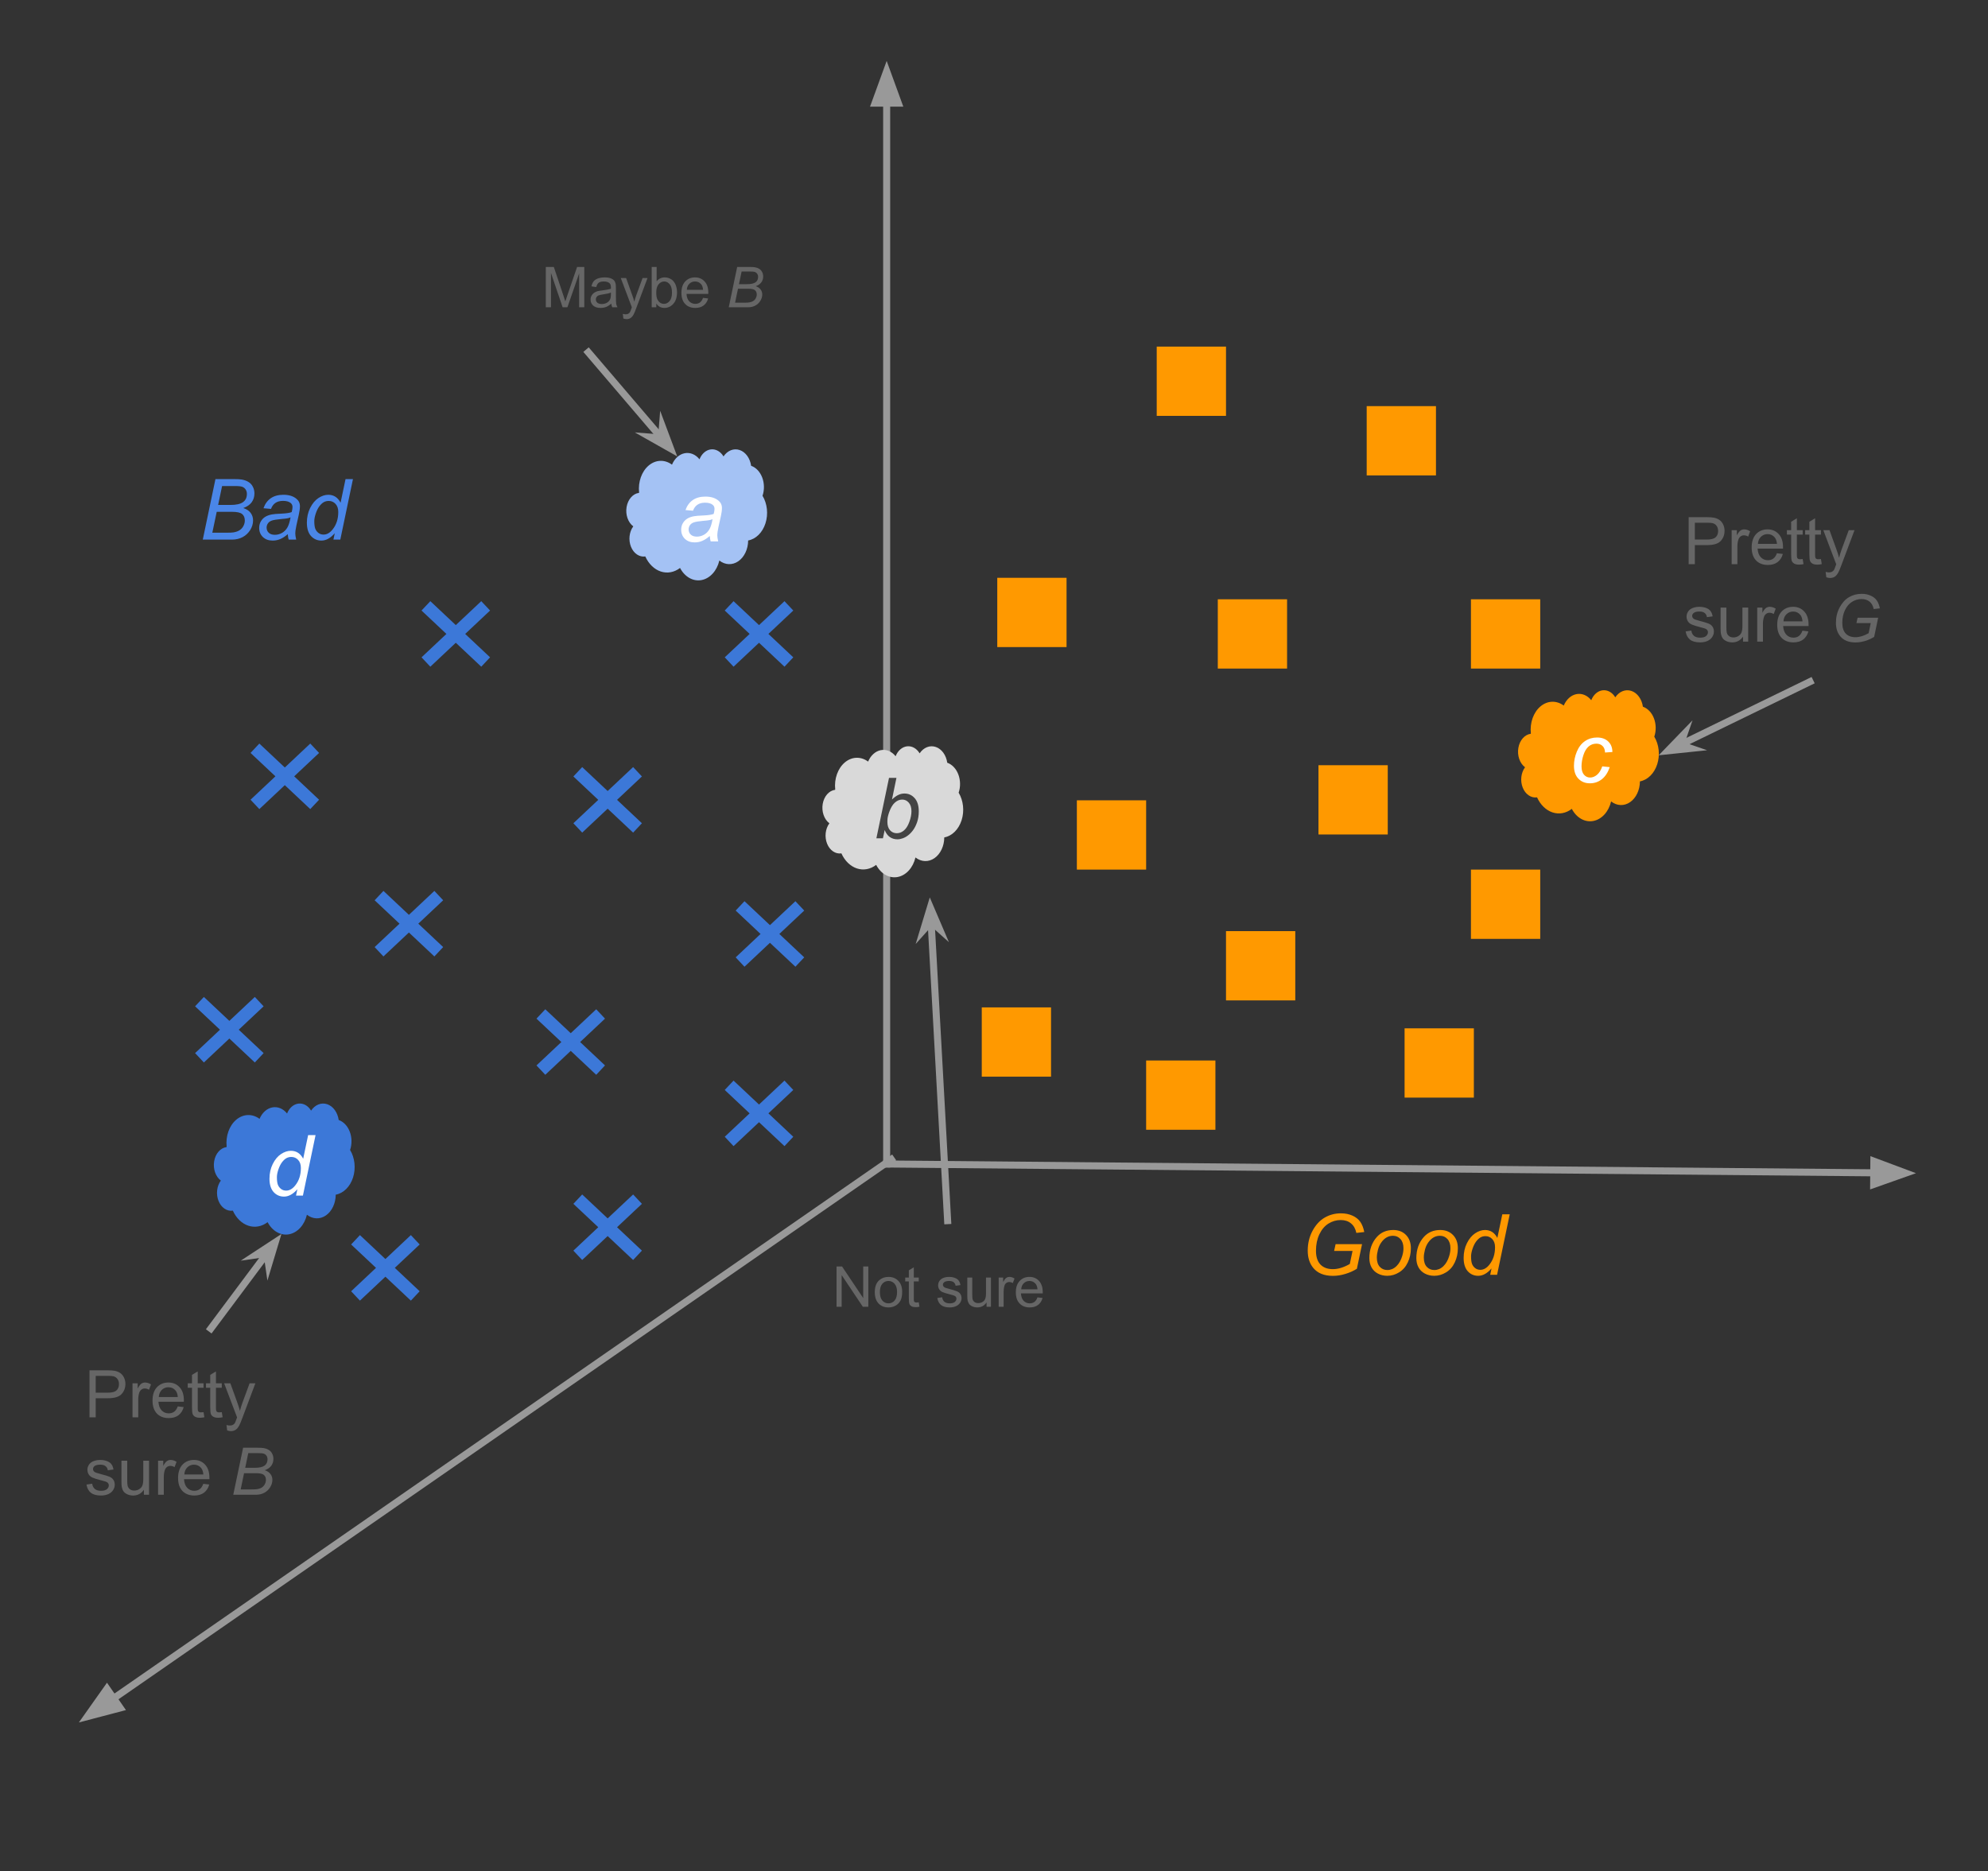 <svg version="1.1" viewBox="0.0 0.0 564.866 531.756" fill="none" stroke="none" stroke-linecap="square" stroke-miterlimit="10" xmlns:xlink="http://www.w3.org/1999/xlink" xmlns="http://www.w3.org/2000/svg"><rect x="0.0" y="0.0" width="564.866" height="531.756" fill="#333333" stroke="none"/><clipPath id="p.0"><path d="m0 0l564.866 0l0 531.756l-564.866 0l0 -531.756z" clip-rule="nonzero"/></clipPath><g clip-path="url(#p.0)"><path fill="#000000" fill-opacity="0.0" d="m0 0l564.866 0l0 531.756l-564.866 0z" fill-rule="evenodd"/><path fill="#000000" fill-opacity="0.0" d="m251.935 330.754l0 -313.449" fill-rule="evenodd"/><path stroke="#999999" stroke-width="2.0" stroke-linejoin="round" stroke-linecap="butt" d="m251.935 330.754l0 -301.449" fill-rule="evenodd"/><path fill="#999999" stroke="#999999" stroke-width="2.0" stroke-linecap="butt" d="m255.239 29.305l-3.303 -9.076l-3.303 9.076z" fill-rule="evenodd"/><path fill="#000000" fill-opacity="0.0" d="m253.245 329.442l-230.835 160.0" fill-rule="evenodd"/><path stroke="#999999" stroke-width="2.0" stroke-linejoin="round" stroke-linecap="butt" d="m253.245 329.442l-220.972 153.164" fill-rule="evenodd"/><path fill="#999999" stroke="#999999" stroke-width="2.0" stroke-linecap="butt" d="m30.391 479.891l-5.578 7.885l9.341 -2.455z" fill-rule="evenodd"/><path fill="#000000" fill-opacity="0.0" d="m251.934 330.754l292.472 2.614" fill-rule="evenodd"/><path stroke="#999999" stroke-width="2.0" stroke-linejoin="round" stroke-linecap="butt" d="m251.934 330.754l280.473 2.507" fill-rule="evenodd"/><path fill="#999999" stroke="#999999" stroke-width="2.0" stroke-linecap="butt" d="m532.378 336.564l9.105 -3.222l-9.046 -3.384z" fill-rule="evenodd"/><path fill="#3c78d8" d="m71.186 213.948l2.503 -2.663l7.235 6.802l7.235 -6.802l2.503 2.663l-7.07 6.648l7.07 6.648l-2.503 2.663l-7.235 -6.802l-7.235 6.802l-2.503 -2.663l7.07 -6.648z" fill-rule="evenodd"/><path fill="#3c78d8" d="m55.43 285.948l2.503 -2.663l7.235 6.802l7.235 -6.802l2.503 2.663l-7.07 6.648l7.07 6.648l-2.503 2.663l-7.235 -6.802l-7.235 6.802l-2.503 -2.663l7.07 -6.648z" fill-rule="evenodd"/><path fill="#3c78d8" d="m106.448 255.817l2.503 -2.663l7.235 6.802l7.235 -6.802l2.503 2.663l-7.07 6.648l7.07 6.648l-2.503 2.663l-7.235 -6.802l-7.235 6.802l-2.503 -2.663l7.07 -6.648z" fill-rule="evenodd"/><path fill="#3c78d8" d="m152.433 289.45l2.503 -2.663l7.235 6.802l7.235 -6.802l2.503 2.663l-7.07 6.648l7.07 6.648l-2.503 2.663l-7.235 -6.802l-7.235 6.802l-2.503 -2.663l7.07 -6.648z" fill-rule="evenodd"/><path fill="#3c78d8" d="m119.772 173.486l2.503 -2.663l7.235 6.802l7.235 -6.802l2.503 2.663l-7.07 6.648l7.07 6.648l-2.503 2.663l-7.235 -6.802l-7.235 6.802l-2.503 -2.663l7.07 -6.648z" fill-rule="evenodd"/><path fill="#3c78d8" d="m205.928 173.486l2.503 -2.663l7.235 6.802l7.235 -6.802l2.503 2.663l-7.07 6.648l7.07 6.648l-2.503 2.663l-7.235 -6.802l-7.235 6.802l-2.503 -2.663l7.07 -6.648z" fill-rule="evenodd"/><path fill="#3c78d8" d="m162.919 220.633l2.503 -2.663l7.235 6.802l7.235 -6.802l2.503 2.663l-7.07 6.648l7.07 6.648l-2.503 2.663l-7.235 -6.802l-7.235 6.802l-2.503 -2.663l7.07 -6.648z" fill-rule="evenodd"/><path fill="#3c78d8" d="m209.033 258.741l2.503 -2.663l7.235 6.802l7.235 -6.802l2.503 2.663l-7.07 6.648l7.07 6.648l-2.503 2.663l-7.235 -6.802l-7.235 6.802l-2.503 -2.663l7.07 -6.648z" fill-rule="evenodd"/><path fill="#3c78d8" d="m99.769 353.62l2.503 -2.663l7.235 6.802l7.235 -6.802l2.503 2.663l-7.07 6.648l7.07 6.648l-2.503 2.663l-7.235 -6.802l-7.235 6.802l-2.503 -2.663l7.07 -6.648z" fill-rule="evenodd"/><path fill="#3c78d8" d="m205.926 309.718l2.503 -2.663l7.235 6.802l7.235 -6.802l2.503 2.663l-7.07 6.648l7.07 6.648l-2.503 2.663l-7.235 -6.802l-7.235 6.802l-2.503 -2.663l7.07 -6.648z" fill-rule="evenodd"/><path fill="#3c78d8" d="m162.919 342.074l2.503 -2.663l7.235 6.802l7.235 -6.802l2.503 2.663l-7.07 6.648l7.07 6.648l-2.503 2.663l-7.235 -6.802l-7.235 6.802l-2.503 -2.663l7.07 -6.648z" fill-rule="evenodd"/><path fill="#000000" fill-opacity="0.0" d="m343.074 335.091l111.055 0l0 37.228l-111.055 0z" fill-rule="evenodd"/><path fill="#ff9900" d="m379.074 355.463l0.422 -1.938l7.516 0l-1.469 7.0q-1.406 0.891 -3.234 1.453q-1.812 0.562 -3.562 0.562q-3.75 0 -5.609 -2.266q-1.562 -1.906 -1.562 -4.906q0 -3.094 1.359 -5.625q1.375 -2.547 3.453 -3.75q2.078 -1.219 4.625 -1.219q1.828 0 3.281 0.656q1.453 0.656 2.219 1.766q0.781 1.109 1.125 2.891l-2.25 0.25q-0.359 -1.766 -1.516 -2.703q-1.141 -0.953 -2.922 -0.953q-1.875 0 -3.5 1.016q-1.609 1.016 -2.578 3.062q-0.953 2.031 -0.953 4.641q0 2.594 1.266 3.922q1.281 1.312 3.531 1.312q2.234 0 4.812 -1.469l0.781 -3.703l-5.234 0zm10.012 2.062q0 -3.656 2.141 -6.047q1.781 -1.969 4.641 -1.969q2.25 0 3.625 1.406q1.391 1.406 1.391 3.797q0 2.156 -0.875 4.0q-0.859 1.844 -2.469 2.828q-1.594 0.984 -3.359 0.984q-1.453 0 -2.656 -0.625q-1.188 -0.625 -1.812 -1.75q-0.625 -1.141 -0.625 -2.625zm2.125 -0.219q0 1.766 0.844 2.672q0.844 0.906 2.141 0.906q0.688 0 1.344 -0.266q0.672 -0.281 1.25 -0.844q0.578 -0.562 0.969 -1.281q0.406 -0.734 0.656 -1.562q0.359 -1.156 0.359 -2.219q0 -1.688 -0.844 -2.625q-0.844 -0.938 -2.141 -0.938q-1.0 0 -1.828 0.484q-0.812 0.469 -1.469 1.391q-0.656 0.906 -0.969 2.125q-0.312 1.203 -0.312 2.156zm11.223 0.219q0 -3.656 2.141 -6.047q1.781 -1.969 4.641 -1.969q2.25 0 3.625 1.406q1.391 1.406 1.391 3.797q0 2.156 -0.875 4.0q-0.859 1.844 -2.469 2.828q-1.594 0.984 -3.359 0.984q-1.453 0 -2.656 -0.625q-1.188 -0.625 -1.812 -1.75q-0.625 -1.141 -0.625 -2.625zm2.125 -0.219q0 1.766 0.844 2.672q0.844 0.906 2.141 0.906q0.688 0 1.344 -0.266q0.672 -0.281 1.25 -0.844q0.578 -0.562 0.969 -1.281q0.406 -0.734 0.656 -1.562q0.359 -1.156 0.359 -2.219q0 -1.688 -0.844 -2.625q-0.844 -0.938 -2.141 -0.938q-1.0 0 -1.828 0.484q-0.812 0.469 -1.469 1.391q-0.656 0.906 -0.969 2.125q-0.312 1.203 -0.312 2.156zm19.238 3.125q-1.812 2.094 -3.797 2.094q-1.766 0 -2.953 -1.297q-1.172 -1.312 -1.172 -3.797q0 -2.281 0.922 -4.156q0.938 -1.891 2.344 -2.828q1.406 -0.938 2.812 -0.938q2.312 0 3.5 2.25l1.406 -6.703l2.109 0l-3.594 17.188l-1.953 0l0.375 -1.812zm-5.812 -3.406q0 1.297 0.25 2.047q0.266 0.75 0.891 1.25q0.625 0.5 1.484 0.5q1.438 0 2.609 -1.5q1.578 -1.984 1.578 -4.922q0 -1.469 -0.781 -2.297q-0.766 -0.844 -1.938 -0.844q-0.766 0 -1.391 0.344q-0.625 0.344 -1.25 1.156q-0.609 0.812 -1.031 2.062q-0.422 1.25 -0.422 2.203z" fill-rule="nonzero"/><path fill="#ff9900" d="m278.956 286.255l19.685 0l0 19.685l-19.685 0z" fill-rule="evenodd"/><path fill="#ff9900" d="m374.628 217.438l19.685 0l0 19.685l-19.685 0z" fill-rule="evenodd"/><path fill="#ff9900" d="m346.023 170.291l19.685 0l0 19.685l-19.685 0z" fill-rule="evenodd"/><path fill="#ff9900" d="m417.951 247.1l19.685 0l0 19.685l-19.685 0z" fill-rule="evenodd"/><path fill="#ff9900" d="m417.951 170.291l19.685 0l0 19.685l-19.685 0z" fill-rule="evenodd"/><path fill="#ff9900" d="m388.329 115.404l19.685 0l0 19.685l-19.685 0z" fill-rule="evenodd"/><path fill="#ff9900" d="m325.662 301.344l19.685 0l0 19.685l-19.685 0z" fill-rule="evenodd"/><path fill="#ff9900" d="m399.095 292.205l19.685 0l0 19.685l-19.685 0z" fill-rule="evenodd"/><path fill="#ff9900" d="m348.353 264.584l19.685 0l0 19.685l-19.685 0z" fill-rule="evenodd"/><path fill="#ff9900" d="m305.977 227.413l19.685 0l0 19.685l-19.685 0z" fill-rule="evenodd"/><path fill="#ff9900" d="m283.362 164.185l19.685 0l0 19.685l-19.685 0z" fill-rule="evenodd"/><path fill="#ff9900" d="m328.668 98.488l19.685 0l0 19.685l-19.685 0z" fill-rule="evenodd"/><path fill="#ff9900" d="m434.974 208.39l0 0c-0.322 -3.003 0.736 -5.975 2.724 -7.656c1.989 -1.681 4.56 -1.776 6.622 -0.244l0 0c0.731 -1.746 2.068 -2.951 3.607 -3.252c1.539 -0.3 3.1 0.34 4.21 1.727l0 0c0.622 -1.583 1.844 -2.646 3.232 -2.813c1.388 -0.167 2.746 0.587 3.591 1.994l0 0c1.124 -1.678 2.913 -2.384 4.592 -1.814c1.679 0.571 2.947 2.316 3.256 4.481l0 0c1.378 0.477 2.525 1.688 3.146 3.321c0.621 1.633 0.654 3.528 0.092 5.195l0 0c1.356 2.239 1.674 5.222 0.833 7.837c-0.84 2.615 -2.712 4.467 -4.916 4.867c-0.016 2.454 -1.077 4.705 -2.774 5.887c-1.698 1.182 -3.767 1.108 -5.41 -0.191c-0.7 2.939 -2.67 5.101 -5.059 5.553c-2.389 0.452 -4.768 -0.888 -6.111 -3.441c-1.645 1.258 -3.619 1.621 -5.477 1.006c-1.858 -0.615 -3.443 -2.156 -4.397 -4.275l0 0c-1.681 0.25 -3.307 -0.855 -4.07 -2.766c-0.763 -1.911 -0.501 -4.221 0.656 -5.783l0 0c-1.5 -1.119 -2.265 -3.341 -1.897 -5.506c0.368 -2.165 1.787 -3.783 3.515 -4.01z" fill-rule="evenodd"/><path fill="#000000" fill-opacity="0.0" d="m433.322 218.022l0 0c0.708 0.528 1.525 0.768 2.343 0.687m1.071 7.863c0.352 -0.052 0.696 -0.163 1.025 -0.329m8.849 3.598c-0.247 -0.47 -0.454 -0.973 -0.618 -1.499m11.787 -0.613l0 0c0.128 -0.536 0.21 -1.087 0.247 -1.645m7.937 -4.051c0.017 -2.612 -1.153 -5.005 -3.007 -6.149m7.09 -6.555c-0.3 0.89 -0.759 1.679 -1.339 2.306m-1.898 -10.822l0 0c0.051 0.359 0.075 0.724 0.071 1.089m-7.919 -3.756l0 0c-0.28 0.419 -0.512 0.886 -0.686 1.389m-6.137 -0.569l0 0c-0.149 0.38 -0.261 0.782 -0.332 1.198m-7.484 0.328l0 0c0.436 0.324 0.84 0.714 1.202 1.162m-10.549 6.738l0 0c0.044 0.414 0.115 0.823 0.21 1.222" fill-rule="evenodd"/><path fill="#ffffff" d="m455.264 217.766l2.125 0.219q-0.797 2.328 -2.281 3.469q-1.469 1.125 -3.344 1.125q-2.016 0 -3.281 -1.312q-1.266 -1.312 -1.266 -3.672q0 -2.031 0.812 -4.0q0.812 -1.969 2.312 -3.0q1.516 -1.031 3.438 -1.031q2.016 0 3.188 1.141q1.172 1.125 1.172 2.984l-2.094 0.141q-0.016 -1.172 -0.688 -1.844q-0.672 -0.672 -1.766 -0.672q-1.281 0 -2.219 0.812q-0.938 0.812 -1.469 2.453q-0.531 1.641 -0.531 3.172q0 1.594 0.703 2.391q0.703 0.797 1.734 0.797q1.031 0 1.969 -0.781q0.938 -0.797 1.484 -2.391z" fill-rule="nonzero"/><path fill="#a4c2f4" d="m181.591 139.936l0 0c-0.322 -3.003 0.736 -5.975 2.724 -7.656c1.989 -1.681 4.56 -1.776 6.622 -0.244l0 0c0.731 -1.746 2.068 -2.951 3.607 -3.252c1.539 -0.3 3.1 0.34 4.21 1.727l0 0c0.622 -1.583 1.844 -2.646 3.232 -2.813c1.388 -0.167 2.746 0.587 3.591 1.994l0 0c1.124 -1.678 2.913 -2.384 4.592 -1.814c1.679 0.571 2.947 2.316 3.256 4.481l0 0c1.378 0.477 2.525 1.688 3.146 3.321c0.621 1.633 0.654 3.528 0.092 5.195l0 0c1.356 2.239 1.674 5.223 0.833 7.837c-0.84 2.615 -2.712 4.467 -4.916 4.867c-0.016 2.454 -1.077 4.705 -2.774 5.887c-1.698 1.182 -3.767 1.108 -5.41 -0.191c-0.7 2.939 -2.67 5.101 -5.059 5.553c-2.389 0.452 -4.768 -0.888 -6.111 -3.441c-1.645 1.258 -3.619 1.621 -5.477 1.006c-1.858 -0.615 -3.443 -2.156 -4.397 -4.275l0 0c-1.681 0.25 -3.307 -0.855 -4.07 -2.766c-0.763 -1.911 -0.501 -4.221 0.656 -5.783l0 0c-1.5 -1.12 -2.265 -3.341 -1.897 -5.506c0.368 -2.165 1.787 -3.783 3.515 -4.01z" fill-rule="evenodd"/><path fill="#000000" fill-opacity="0.0" d="m179.939 149.568l0 0c0.708 0.528 1.525 0.768 2.343 0.687m1.071 7.863c0.352 -0.052 0.696 -0.163 1.025 -0.329m8.849 3.598c-0.247 -0.47 -0.454 -0.973 -0.618 -1.499m11.787 -0.613l0 0c0.128 -0.536 0.21 -1.087 0.247 -1.645m7.937 -4.051c0.017 -2.612 -1.153 -5.005 -3.007 -6.149m7.09 -6.555c-0.3 0.89 -0.759 1.679 -1.339 2.306m-1.898 -10.822l0 0c0.051 0.359 0.075 0.724 0.071 1.089m-7.919 -3.756l0 0c-0.28 0.419 -0.512 0.886 -0.686 1.389m-6.137 -0.569l0 0c-0.149 0.38 -0.261 0.782 -0.332 1.198m-7.484 0.328l0 0c0.436 0.324 0.84 0.714 1.202 1.162m-10.549 6.738l0 0c0.044 0.414 0.115 0.823 0.21 1.222" fill-rule="evenodd"/><path fill="#ffffff" d="m201.678 152.297q-1.094 0.953 -2.125 1.391q-1.016 0.438 -2.172 0.438q-1.719 0 -2.781 -1.016q-1.047 -1.016 -1.047 -2.594q0 -1.047 0.469 -1.844q0.469 -0.812 1.25 -1.297q0.797 -0.484 1.938 -0.688q0.703 -0.141 2.703 -0.219q2.0 -0.094 2.875 -0.438q0.234 -0.859 0.234 -1.438q0 -0.734 -0.531 -1.156q-0.734 -0.594 -2.156 -0.594q-1.344 0 -2.188 0.594q-0.844 0.594 -1.234 1.688l-2.141 -0.188q0.656 -1.859 2.078 -2.844q1.422 -0.984 3.594 -0.984q2.297 0 3.656 1.109q1.031 0.812 1.031 2.125q0 1.0 -0.297 2.312l-0.688 3.094q-0.328 1.484 -0.328 2.406q0 0.578 0.25 1.688l-2.141 0q-0.172 -0.609 -0.25 -1.547zm0.781 -4.766q-0.438 0.188 -0.953 0.281q-0.5 0.094 -1.703 0.188q-1.844 0.172 -2.609 0.422q-0.766 0.25 -1.156 0.812q-0.375 0.547 -0.375 1.203q0 0.891 0.609 1.469q0.609 0.578 1.75 0.578q1.062 0 2.031 -0.547q0.969 -0.562 1.531 -1.562q0.562 -1.0 0.875 -2.844z" fill-rule="nonzero"/><path fill="#d9d9d9" d="m237.315 224.309l0 0c-0.322 -3.003 0.736 -5.975 2.724 -7.656c1.989 -1.681 4.56 -1.776 6.622 -0.244l0 0c0.731 -1.746 2.068 -2.951 3.607 -3.252c1.539 -0.3 3.1 0.34 4.21 1.727l0 0c0.622 -1.583 1.844 -2.646 3.232 -2.813c1.388 -0.167 2.746 0.587 3.591 1.994l0 0c1.124 -1.678 2.913 -2.384 4.592 -1.814c1.679 0.571 2.947 2.316 3.256 4.481l0 0c1.377 0.477 2.525 1.688 3.146 3.321c0.621 1.633 0.654 3.528 0.092 5.195l0 0c1.356 2.239 1.674 5.222 0.833 7.837c-0.84 2.615 -2.712 4.467 -4.916 4.867c-0.016 2.454 -1.077 4.705 -2.774 5.887c-1.698 1.182 -3.767 1.108 -5.41 -0.191c-0.7 2.939 -2.67 5.101 -5.059 5.553c-2.389 0.452 -4.768 -0.888 -6.111 -3.441c-1.645 1.258 -3.619 1.621 -5.477 1.006c-1.858 -0.615 -3.443 -2.156 -4.397 -4.275l0 0c-1.681 0.25 -3.307 -0.855 -4.07 -2.766c-0.763 -1.911 -0.501 -4.221 0.656 -5.783l0 0c-1.5 -1.119 -2.265 -3.341 -1.897 -5.506c0.368 -2.165 1.787 -3.783 3.515 -4.01z" fill-rule="evenodd"/><path fill="#000000" fill-opacity="0.0" d="m235.663 233.941l0 0c0.708 0.528 1.525 0.768 2.343 0.687m1.071 7.863c0.352 -0.052 0.696 -0.163 1.025 -0.329m8.849 3.598c-0.247 -0.47 -0.454 -0.973 -0.618 -1.499m11.787 -0.613l0 0c0.128 -0.536 0.21 -1.087 0.247 -1.645m7.937 -4.051c0.017 -2.612 -1.153 -5.005 -3.007 -6.149m7.09 -6.555c-0.3 0.89 -0.759 1.679 -1.339 2.306m-1.898 -10.822l0 0c0.051 0.359 0.075 0.724 0.071 1.089m-7.919 -3.756l0 0c-0.28 0.419 -0.512 0.886 -0.686 1.389m-6.137 -0.569l0 0c-0.149 0.38 -0.261 0.782 -0.332 1.198m-7.484 0.328l0 0c0.436 0.324 0.84 0.714 1.202 1.162m-10.549 6.738l0 0c0.044 0.414 0.115 0.823 0.21 1.222" fill-rule="evenodd"/><path fill="#434343" d="m249.011 238.216l3.594 -17.188l2.109 0l-1.266 6.141q1.0 -0.922 1.812 -1.297q0.828 -0.391 1.719 -0.391q1.75 0 2.906 1.312q1.172 1.297 1.172 3.781q0 1.656 -0.469 3.031q-0.469 1.359 -1.156 2.297q-0.688 0.922 -1.438 1.484q-0.734 0.562 -1.516 0.828q-0.766 0.281 -1.484 0.281q-1.219 0 -2.156 -0.641q-0.938 -0.656 -1.469 -2.0l-0.5 2.359l-1.859 0zm3.141 -5.109l-0.016 0.391q0 1.594 0.766 2.438q0.766 0.828 1.906 0.828q1.109 0 2.031 -0.781q0.938 -0.781 1.531 -2.422q0.609 -1.656 0.609 -3.062q0 -1.562 -0.766 -2.422q-0.75 -0.875 -1.859 -0.875q-1.156 0 -2.125 0.891q-0.953 0.875 -1.594 2.719q-0.484 1.375 -0.484 2.297z" fill-rule="nonzero"/><path fill="#3c78d8" d="m64.403 325.83l0 0c-0.322 -3.003 0.736 -5.975 2.724 -7.656c1.989 -1.681 4.56 -1.776 6.622 -0.244l0 0c0.731 -1.746 2.068 -2.951 3.607 -3.252c1.539 -0.3 3.1 0.34 4.21 1.727l0 0c0.622 -1.583 1.844 -2.646 3.232 -2.813c1.388 -0.167 2.746 0.587 3.591 1.994l0 0c1.124 -1.678 2.913 -2.384 4.592 -1.814c1.679 0.571 2.947 2.316 3.256 4.481l0 0c1.377 0.477 2.525 1.688 3.146 3.321c0.621 1.633 0.654 3.528 0.092 5.195l0 0c1.356 2.239 1.674 5.223 0.834 7.837c-0.84 2.615 -2.712 4.467 -4.916 4.867c-0.016 2.454 -1.077 4.705 -2.774 5.887c-1.698 1.182 -3.767 1.108 -5.41 -0.191c-0.7 2.939 -2.67 5.101 -5.059 5.553c-2.389 0.452 -4.768 -0.888 -6.111 -3.441c-1.645 1.258 -3.619 1.621 -5.477 1.006c-1.858 -0.615 -3.443 -2.156 -4.397 -4.275l0 0c-1.681 0.25 -3.307 -0.855 -4.07 -2.766c-0.763 -1.911 -0.501 -4.221 0.656 -5.783l0 0c-1.5 -1.12 -2.265 -3.341 -1.897 -5.506c0.368 -2.165 1.787 -3.783 3.515 -4.01z" fill-rule="evenodd"/><path fill="#000000" fill-opacity="0.0" d="m62.751 335.462l0 0c0.708 0.528 1.525 0.768 2.343 0.687m1.071 7.863c0.352 -0.052 0.696 -0.163 1.025 -0.329m8.849 3.598c-0.247 -0.47 -0.454 -0.973 -0.618 -1.499m11.787 -0.613l0 0c0.128 -0.536 0.21 -1.087 0.247 -1.645m7.937 -4.051c0.017 -2.612 -1.153 -5.005 -3.007 -6.149m7.09 -6.555c-0.3 0.89 -0.759 1.679 -1.339 2.306m-1.898 -10.822l0 0c0.051 0.359 0.075 0.724 0.071 1.089m-7.919 -3.756l0 0c-0.28 0.419 -0.512 0.886 -0.686 1.389m-6.137 -0.569l0 0c-0.149 0.38 -0.261 0.782 -0.332 1.198m-7.484 0.328l0 0c0.436 0.324 0.84 0.714 1.202 1.162m-10.549 6.738l0 0c0.044 0.414 0.115 0.823 0.21 1.222" fill-rule="evenodd"/><path fill="#ffffff" d="m84.49 337.925q-1.812 2.094 -3.797 2.094q-1.766 0 -2.953 -1.297q-1.172 -1.312 -1.172 -3.797q0 -2.281 0.922 -4.156q0.938 -1.891 2.344 -2.828q1.406 -0.938 2.812 -0.938q2.312 0 3.5 2.25l1.406 -6.703l2.109 0l-3.594 17.188l-1.953 0l0.375 -1.812zm-5.812 -3.406q0 1.297 0.25 2.047q0.266 0.75 0.891 1.25q0.625 0.5 1.484 0.5q1.438 0 2.609 -1.5q1.578 -1.984 1.578 -4.922q0 -1.469 -0.781 -2.297q-0.766 -0.844 -1.938 -0.844q-0.766 0 -1.391 0.344q-0.625 0.344 -1.25 1.156q-0.609 0.812 -1.031 2.062q-0.422 1.25 -0.422 2.203z" fill-rule="nonzero"/><path fill="#000000" fill-opacity="0.0" d="m10.074 126.173l98.205 0l0 37.228l-98.205 0z" fill-rule="evenodd"/><path fill="#4a86e8" d="m57.622 153.327l3.594 -17.188l5.328 0q1.453 0 2.156 0.125q1.141 0.203 1.922 0.703q0.797 0.484 1.234 1.359q0.438 0.859 0.438 1.891q0 1.422 -0.781 2.5q-0.781 1.078 -2.391 1.641q1.406 0.453 2.094 1.375q0.688 0.922 0.688 2.156q0 1.422 -0.812 2.719q-0.812 1.297 -2.156 2.016q-1.344 0.703 -3.0 0.703l-8.312 0zm4.359 -9.844l3.484 0q2.484 0 3.578 -0.797q1.109 -0.797 1.109 -2.328q0 -0.719 -0.344 -1.25q-0.344 -0.531 -0.922 -0.766q-0.562 -0.234 -2.125 -0.234l-3.656 0l-1.125 5.375zm-1.656 7.891l3.922 0q1.547 0 2.094 -0.094q1.094 -0.188 1.766 -0.641q0.688 -0.453 1.062 -1.188q0.391 -0.75 0.391 -1.547q0 -1.219 -0.766 -1.844q-0.75 -0.625 -2.859 -0.625l-4.359 0l-1.25 5.938zm21.445 0.406q-1.094 0.953 -2.125 1.391q-1.016 0.438 -2.172 0.438q-1.719 0 -2.781 -1.016q-1.047 -1.016 -1.047 -2.594q0 -1.047 0.469 -1.844q0.469 -0.812 1.25 -1.297q0.797 -0.484 1.938 -0.688q0.703 -0.141 2.703 -0.219q2.0 -0.094 2.875 -0.438q0.234 -0.859 0.234 -1.438q0 -0.734 -0.531 -1.156q-0.734 -0.594 -2.156 -0.594q-1.344 0 -2.188 0.594q-0.844 0.594 -1.234 1.688l-2.141 -0.188q0.656 -1.859 2.078 -2.844q1.422 -0.984 3.594 -0.984q2.297 0 3.656 1.109q1.031 0.812 1.031 2.125q0 1.0 -0.297 2.312l-0.688 3.094q-0.328 1.484 -0.328 2.406q0 0.578 0.25 1.688l-2.141 0q-0.172 -0.609 -0.25 -1.547zm0.781 -4.766q-0.438 0.188 -0.953 0.281q-0.5 0.094 -1.703 0.188q-1.844 0.172 -2.609 0.422q-0.766 0.25 -1.156 0.812q-0.375 0.547 -0.375 1.203q0 0.891 0.609 1.469q0.609 0.578 1.75 0.578q1.062 0 2.031 -0.547q0.969 -0.562 1.531 -1.562q0.562 -1.0 0.875 -2.844zm12.566 4.5q-1.812 2.094 -3.797 2.094q-1.766 0 -2.953 -1.297q-1.172 -1.312 -1.172 -3.797q0 -2.281 0.922 -4.156q0.938 -1.891 2.344 -2.828q1.406 -0.938 2.812 -0.938q2.312 0 3.5 2.25l1.406 -6.703l2.109 0l-3.594 17.188l-1.953 0l0.375 -1.812zm-5.812 -3.406q0 1.297 0.25 2.047q0.266 0.75 0.891 1.25q0.625 0.5 1.484 0.5q1.438 0 2.609 -1.5q1.578 -1.984 1.578 -4.922q0 -1.469 -0.781 -2.297q-0.766 -0.844 -1.938 -0.844q-0.766 0 -1.391 0.344q-0.625 0.344 -1.25 1.156q-0.609 0.812 -1.031 2.062q-0.422 1.25 -0.422 2.203z" fill-rule="nonzero"/><path fill="#000000" fill-opacity="0.0" d="m144.895 62.835l98.205 0l0 37.228l-98.205 0z" fill-rule="evenodd"/><path fill="#666666" d="m155.083 87.309l0 -11.453l2.281 0l2.719 8.109q0.375 1.125 0.547 1.688q0.188 -0.625 0.609 -1.828l2.734 -7.969l2.047 0l0 11.453l-1.469 0l0 -9.594l-3.328 9.594l-1.359 0l-3.312 -9.75l0 9.75l-1.469 0zm18.609 -1.031q-0.781 0.672 -1.5 0.953q-0.719 0.266 -1.547 0.266q-1.375 0 -2.109 -0.672q-0.734 -0.672 -0.734 -1.703q0 -0.609 0.281 -1.109q0.281 -0.516 0.719 -0.812q0.453 -0.312 1.016 -0.469q0.422 -0.109 1.25 -0.203q1.703 -0.203 2.516 -0.484q0 -0.297 0 -0.375q0 -0.859 -0.391 -1.203q-0.547 -0.484 -1.609 -0.484q-0.984 0 -1.469 0.359q-0.469 0.344 -0.688 1.219l-1.375 -0.188q0.188 -0.875 0.609 -1.422q0.438 -0.547 1.25 -0.828q0.812 -0.297 1.875 -0.297q1.062 0 1.719 0.25q0.672 0.25 0.984 0.625q0.312 0.375 0.438 0.953q0.078 0.359 0.078 1.297l0 1.875q0 1.969 0.078 2.484q0.094 0.516 0.359 1.0l-1.469 0q-0.219 -0.438 -0.281 -1.031zm-0.109 -3.141q-0.766 0.312 -2.297 0.531q-0.875 0.125 -1.234 0.281q-0.359 0.156 -0.562 0.469q-0.188 0.297 -0.188 0.656q0 0.562 0.422 0.938q0.438 0.375 1.25 0.375q0.812 0 1.438 -0.344q0.641 -0.359 0.938 -0.984q0.234 -0.469 0.234 -1.406l0 -0.516zm3.539 7.375l-0.156 -1.328q0.453 0.125 0.797 0.125q0.469 0 0.75 -0.156q0.281 -0.156 0.469 -0.438q0.125 -0.203 0.422 -1.047q0.047 -0.109 0.125 -0.344l-3.141 -8.312l1.516 0l1.719 4.797q0.344 0.922 0.609 1.922q0.234 -0.969 0.578 -1.891l1.766 -4.828l1.406 0l-3.156 8.438q-0.5 1.375 -0.781 1.891q-0.375 0.688 -0.859 1.016q-0.484 0.328 -1.156 0.328q-0.406 0 -0.906 -0.172zm9.359 -3.203l-1.312 0l0 -11.453l1.406 0l0 4.078q0.891 -1.109 2.281 -1.109q0.766 0 1.438 0.312q0.688 0.297 1.125 0.859q0.453 0.562 0.703 1.359q0.25 0.781 0.25 1.672q0 2.141 -1.062 3.312q-1.047 1.156 -2.531 1.156q-1.469 0 -2.297 -1.234l0 1.047zm-0.016 -4.219q0 1.5 0.406 2.156q0.656 1.094 1.797 1.094q0.922 0 1.594 -0.797q0.672 -0.812 0.672 -2.391q0 -1.625 -0.656 -2.391q-0.641 -0.781 -1.547 -0.781q-0.922 0 -1.594 0.797q-0.672 0.797 -0.672 2.312zm13.289 1.547l1.453 0.172q-0.344 1.281 -1.281 1.984q-0.922 0.703 -2.359 0.703q-1.828 0 -2.891 -1.125q-1.062 -1.125 -1.062 -3.141q0 -2.094 1.078 -3.25q1.078 -1.156 2.797 -1.156q1.656 0 2.703 1.141q1.062 1.125 1.062 3.172q0 0.125 0 0.375l-6.188 0q0.078 1.375 0.766 2.109q0.703 0.719 1.734 0.719q0.781 0 1.328 -0.406q0.547 -0.406 0.859 -1.297zm-4.609 -2.281l4.625 0q-0.094 -1.047 -0.531 -1.562q-0.672 -0.812 -1.734 -0.812q-0.969 0 -1.641 0.656q-0.656 0.641 -0.719 1.719z" fill-rule="nonzero"/><path fill="#666666" d="m207.067 87.309l2.391 -11.453l3.547 0q0.969 0 1.438 0.078q0.766 0.125 1.297 0.469q0.531 0.328 0.812 0.906q0.297 0.562 0.297 1.266q0 0.938 -0.531 1.656q-0.516 0.719 -1.578 1.094q0.922 0.312 1.375 0.922q0.469 0.609 0.469 1.438q0 0.938 -0.547 1.812q-0.531 0.859 -1.438 1.344q-0.891 0.469 -1.984 0.469l-5.547 0zm2.906 -6.562l2.312 0q1.672 0 2.391 -0.531q0.734 -0.531 0.734 -1.547q0 -0.484 -0.234 -0.828q-0.219 -0.359 -0.594 -0.516q-0.375 -0.172 -1.422 -0.172l-2.438 0l-0.75 3.594zm-1.109 5.266l2.609 0q1.047 0 1.406 -0.078q0.719 -0.125 1.172 -0.422q0.453 -0.297 0.703 -0.781q0.266 -0.5 0.266 -1.047q0 -0.797 -0.5 -1.219q-0.5 -0.422 -1.922 -0.422l-2.906 0l-0.828 3.969z" fill-rule="nonzero"/><path fill="#000000" fill-opacity="0.0" d="m469.37 135.089l89.827 0l0 58.614l-89.827 0z" fill-rule="evenodd"/><path fill="#666666" d="m479.808 160.316l0 -13.359l5.047 0q1.328 0 2.031 0.125q0.969 0.172 1.641 0.641q0.672 0.453 1.078 1.281q0.406 0.828 0.406 1.828q0 1.703 -1.094 2.891q-1.078 1.172 -3.922 1.172l-3.422 0l0 5.422l-1.766 0zm1.766 -7.0l3.453 0q1.719 0 2.438 -0.641q0.719 -0.641 0.719 -1.797q0 -0.844 -0.422 -1.438q-0.422 -0.594 -1.125 -0.781q-0.438 -0.125 -1.641 -0.125l-3.422 0l0 4.781zm10.459 7.0l0 -9.672l1.469 0l0 1.469q0.562 -1.031 1.031 -1.359q0.484 -0.328 1.062 -0.328q0.828 0 1.688 0.531l-0.562 1.516q-0.609 -0.359 -1.203 -0.359q-0.547 0 -0.969 0.328q-0.422 0.328 -0.609 0.891q-0.281 0.875 -0.281 1.922l0 5.062l-1.625 0zm12.853 -3.109l1.688 0.203q-0.406 1.484 -1.484 2.312q-1.078 0.812 -2.766 0.812q-2.125 0 -3.375 -1.297q-1.234 -1.312 -1.234 -3.672q0 -2.453 1.25 -3.797q1.266 -1.344 3.266 -1.344q1.938 0 3.156 1.328q1.234 1.312 1.234 3.703q0 0.156 0 0.438l-7.219 0q0.094 1.594 0.906 2.453q0.812 0.844 2.016 0.844q0.906 0 1.547 -0.469q0.641 -0.484 1.016 -1.516zm-5.391 -2.656l5.406 0q-0.109 -1.219 -0.625 -1.828q-0.781 -0.953 -2.031 -0.953q-1.125 0 -1.906 0.766q-0.766 0.75 -0.844 2.016zm12.719 4.297l0.234 1.453q-0.688 0.141 -1.234 0.141q-0.891 0 -1.391 -0.281q-0.484 -0.281 -0.688 -0.734q-0.203 -0.469 -0.203 -1.938l0 -5.578l-1.203 0l0 -1.266l1.203 0l0 -2.391l1.625 -0.984l0 3.375l1.656 0l0 1.266l-1.656 0l0 5.672q0 0.688 0.078 0.891q0.094 0.203 0.281 0.328q0.203 0.109 0.578 0.109q0.266 0 0.719 -0.062zm5.183 0l0.234 1.453q-0.688 0.141 -1.234 0.141q-0.891 0 -1.391 -0.281q-0.484 -0.281 -0.688 -0.734q-0.203 -0.469 -0.203 -1.938l0 -5.578l-1.203 0l0 -1.266l1.203 0l0 -2.391l1.625 -0.984l0 3.375l1.656 0l0 1.266l-1.656 0l0 5.672q0 0.688 0.078 0.891q0.094 0.203 0.281 0.328q0.203 0.109 0.578 0.109q0.266 0 0.719 -0.062zm1.527 5.188l-0.188 -1.531q0.547 0.141 0.938 0.141q0.547 0 0.875 -0.188q0.328 -0.172 0.547 -0.5q0.156 -0.25 0.5 -1.219q0.047 -0.141 0.141 -0.406l-3.672 -9.688l1.766 0l2.016 5.594q0.391 1.078 0.703 2.25q0.281 -1.125 0.672 -2.203l2.078 -5.641l1.641 0l-3.688 9.828q-0.594 1.609 -0.922 2.203q-0.438 0.812 -1.0 1.188q-0.562 0.375 -1.344 0.375q-0.484 0 -1.062 -0.203z" fill-rule="nonzero"/><path fill="#666666" d="m478.948 179.426l1.625 -0.25q0.125 0.969 0.75 1.5q0.625 0.516 1.75 0.516q1.125 0 1.672 -0.453q0.547 -0.469 0.547 -1.094q0 -0.547 -0.484 -0.875q-0.328 -0.219 -1.672 -0.547q-1.812 -0.469 -2.516 -0.797q-0.688 -0.328 -1.047 -0.906q-0.359 -0.594 -0.359 -1.312q0 -0.641 0.297 -1.188q0.297 -0.562 0.812 -0.922q0.375 -0.281 1.031 -0.469q0.672 -0.203 1.422 -0.203q1.141 0 2.0 0.328q0.859 0.328 1.266 0.891q0.422 0.562 0.578 1.5l-1.609 0.219q-0.109 -0.75 -0.641 -1.172q-0.516 -0.422 -1.469 -0.422q-1.141 0 -1.625 0.375q-0.469 0.375 -0.469 0.875q0 0.312 0.188 0.578q0.203 0.266 0.641 0.438q0.234 0.094 1.438 0.422q1.75 0.453 2.438 0.75q0.688 0.297 1.078 0.859q0.391 0.562 0.391 1.406q0 0.828 -0.484 1.547q-0.469 0.719 -1.375 1.125q-0.906 0.391 -2.047 0.391q-1.875 0 -2.875 -0.781q-0.984 -0.781 -1.25 -2.328zm16.312 2.891l0 -1.422q-1.125 1.641 -3.062 1.641q-0.859 0 -1.609 -0.328q-0.734 -0.328 -1.094 -0.828q-0.359 -0.5 -0.5 -1.219q-0.109 -0.469 -0.109 -1.531l0 -5.984l1.641 0l0 5.359q0 1.281 0.109 1.734q0.156 0.641 0.656 1.016q0.5 0.375 1.234 0.375q0.734 0 1.375 -0.375q0.656 -0.391 0.922 -1.031q0.266 -0.656 0.266 -1.891l0 -5.188l1.641 0l0 9.672l-1.469 0zm4.032 0l0 -9.672l1.469 0l0 1.469q0.562 -1.031 1.031 -1.359q0.484 -0.328 1.062 -0.328q0.828 0 1.688 0.531l-0.562 1.516q-0.609 -0.359 -1.203 -0.359q-0.547 0 -0.969 0.328q-0.422 0.328 -0.609 0.891q-0.281 0.875 -0.281 1.922l0 5.062l-1.625 0zm12.853 -3.109l1.688 0.203q-0.406 1.484 -1.484 2.312q-1.078 0.812 -2.766 0.812q-2.125 0 -3.375 -1.297q-1.234 -1.312 -1.234 -3.672q0 -2.453 1.25 -3.797q1.266 -1.344 3.266 -1.344q1.938 0 3.156 1.328q1.234 1.312 1.234 3.703q0 0.156 0 0.438l-7.219 0q0.094 1.594 0.906 2.453q0.812 0.844 2.016 0.844q0.906 0 1.547 -0.469q0.641 -0.484 1.016 -1.516zm-5.391 -2.656l5.406 0q-0.109 -1.219 -0.625 -1.828q-0.781 -0.953 -2.031 -0.953q-1.125 0 -1.906 0.766q-0.766 0.75 -0.844 2.016z" fill-rule="nonzero"/><path fill="#666666" d="m527.486 177.051l0.328 -1.516l5.844 0l-1.141 5.438q-1.109 0.703 -2.516 1.141q-1.406 0.438 -2.781 0.438q-2.906 0 -4.344 -1.766q-1.219 -1.484 -1.219 -3.812q0 -2.406 1.062 -4.375q1.062 -1.984 2.672 -2.922q1.625 -0.938 3.594 -0.938q1.422 0 2.547 0.516q1.141 0.516 1.734 1.375q0.609 0.859 0.875 2.234l-1.75 0.203q-0.281 -1.375 -1.172 -2.109q-0.891 -0.734 -2.281 -0.734q-1.453 0 -2.719 0.797q-1.25 0.781 -2.0 2.375q-0.75 1.578 -0.75 3.609q0 2.0 0.984 3.031q1.0 1.031 2.75 1.031q1.734 0 3.75 -1.141l0.594 -2.875l-4.062 0z" fill-rule="nonzero"/><path fill="#000000" fill-opacity="0.0" d="m167.163 100.108l25.26 29.575" fill-rule="evenodd"/><path stroke="#999999" stroke-width="2.0" stroke-linejoin="round" stroke-linecap="butt" d="m167.163 100.108l20.808 24.363" fill-rule="evenodd"/><path fill="#999999" stroke="#999999" stroke-width="2.0" stroke-linecap="butt" d="m187.971 124.471l-3.171 -0.25l5.724 3.238l-2.303 -6.16z" fill-rule="evenodd"/><path fill="#000000" fill-opacity="0.0" d="m514.283 193.703l-42.992 20.913" fill-rule="evenodd"/><path stroke="#999999" stroke-width="2.0" stroke-linejoin="round" stroke-linecap="butt" d="m514.283 193.703l-36.829 17.915" fill-rule="evenodd"/><path fill="#999999" stroke="#999999" stroke-width="2.0" stroke-linecap="butt" d="m477.455 211.619l1.039 -3.006l-4.573 4.726l6.541 -0.681z" fill-rule="evenodd"/><path fill="#000000" fill-opacity="0.0" d="m14.992 377.511l89.827 0l0 58.614l-89.827 0z" fill-rule="evenodd"/><path fill="#666666" d="m25.43 402.738l0 -13.359l5.047 0q1.328 0 2.031 0.125q0.969 0.172 1.641 0.641q0.672 0.453 1.078 1.281q0.406 0.828 0.406 1.828q0 1.703 -1.094 2.891q-1.078 1.172 -3.922 1.172l-3.422 0l0 5.422l-1.766 0zm1.766 -7.0l3.453 0q1.719 0 2.438 -0.641q0.719 -0.641 0.719 -1.797q0 -0.844 -0.422 -1.438q-0.422 -0.594 -1.125 -0.781q-0.438 -0.125 -1.641 -0.125l-3.422 0l0 4.781zm10.459 7.0l0 -9.672l1.469 0l0 1.469q0.562 -1.031 1.031 -1.359q0.484 -0.328 1.062 -0.328q0.828 0 1.688 0.531l-0.562 1.516q-0.609 -0.359 -1.203 -0.359q-0.547 0 -0.969 0.328q-0.422 0.328 -0.609 0.891q-0.281 0.875 -0.281 1.922l0 5.062l-1.625 0zm12.853 -3.109l1.688 0.203q-0.406 1.484 -1.484 2.312q-1.078 0.812 -2.766 0.812q-2.125 0 -3.375 -1.297q-1.234 -1.312 -1.234 -3.672q0 -2.453 1.25 -3.797q1.266 -1.344 3.266 -1.344q1.938 0 3.156 1.328q1.234 1.312 1.234 3.703q0 0.156 0 0.438l-7.219 0q0.094 1.594 0.906 2.453q0.812 0.844 2.016 0.844q0.906 0 1.547 -0.469q0.641 -0.484 1.016 -1.516zm-5.391 -2.656l5.406 0q-0.109 -1.219 -0.625 -1.828q-0.781 -0.953 -2.031 -0.953q-1.125 0 -1.906 0.766q-0.766 0.75 -0.844 2.016zm12.719 4.297l0.234 1.453q-0.688 0.141 -1.234 0.141q-0.891 0 -1.391 -0.281q-0.484 -0.281 -0.688 -0.734q-0.203 -0.469 -0.203 -1.938l0 -5.578l-1.203 0l0 -1.266l1.203 0l0 -2.391l1.625 -0.984l0 3.375l1.656 0l0 1.266l-1.656 0l0 5.672q0 0.688 0.078 0.891q0.094 0.203 0.281 0.328q0.203 0.109 0.578 0.109q0.266 0 0.719 -0.062zm5.183 0l0.234 1.453q-0.688 0.141 -1.234 0.141q-0.891 0 -1.391 -0.281q-0.484 -0.281 -0.688 -0.734q-0.203 -0.469 -0.203 -1.938l0 -5.578l-1.203 0l0 -1.266l1.203 0l0 -2.391l1.625 -0.984l0 3.375l1.656 0l0 1.266l-1.656 0l0 5.672q0 0.688 0.078 0.891q0.094 0.203 0.281 0.328q0.203 0.109 0.578 0.109q0.266 0 0.719 -0.062zm1.527 5.188l-0.188 -1.531q0.547 0.141 0.938 0.141q0.547 0 0.875 -0.188q0.328 -0.172 0.547 -0.5q0.156 -0.25 0.5 -1.219q0.047 -0.141 0.141 -0.406l-3.672 -9.688l1.766 0l2.016 5.594q0.391 1.078 0.703 2.25q0.281 -1.125 0.672 -2.203l2.078 -5.641l1.641 0l-3.688 9.828q-0.594 1.609 -0.922 2.203q-0.438 0.812 -1.0 1.188q-0.562 0.375 -1.344 0.375q-0.484 0 -1.062 -0.203z" fill-rule="nonzero"/><path fill="#666666" d="m24.57 421.848l1.625 -0.25q0.125 0.969 0.75 1.5q0.625 0.516 1.75 0.516q1.125 0 1.672 -0.453q0.547 -0.469 0.547 -1.094q0 -0.547 -0.484 -0.875q-0.328 -0.219 -1.672 -0.547q-1.812 -0.469 -2.516 -0.797q-0.688 -0.328 -1.047 -0.906q-0.359 -0.594 -0.359 -1.312q0 -0.641 0.297 -1.188q0.297 -0.562 0.812 -0.922q0.375 -0.281 1.031 -0.469q0.672 -0.203 1.422 -0.203q1.141 0 2.0 0.328q0.859 0.328 1.266 0.891q0.422 0.562 0.578 1.5l-1.609 0.219q-0.109 -0.75 -0.641 -1.172q-0.516 -0.422 -1.469 -0.422q-1.141 0 -1.625 0.375q-0.469 0.375 -0.469 0.875q0 0.312 0.188 0.578q0.203 0.266 0.641 0.438q0.234 0.094 1.438 0.422q1.75 0.453 2.438 0.75q0.688 0.297 1.078 0.859q0.391 0.562 0.391 1.406q0 0.828 -0.484 1.547q-0.469 0.719 -1.375 1.125q-0.906 0.391 -2.047 0.391q-1.875 0 -2.875 -0.781q-0.984 -0.781 -1.25 -2.328zm16.312 2.891l0 -1.422q-1.125 1.641 -3.062 1.641q-0.859 0 -1.609 -0.328q-0.734 -0.328 -1.094 -0.828q-0.359 -0.5 -0.5 -1.219q-0.109 -0.469 -0.109 -1.531l0 -5.984l1.641 0l0 5.359q0 1.281 0.109 1.734q0.156 0.641 0.656 1.016q0.5 0.375 1.234 0.375q0.734 0 1.375 -0.375q0.656 -0.391 0.922 -1.031q0.266 -0.656 0.266 -1.891l0 -5.188l1.641 0l0 9.672l-1.469 0zm4.032 0l0 -9.672l1.469 0l0 1.469q0.562 -1.031 1.031 -1.359q0.484 -0.328 1.062 -0.328q0.828 0 1.688 0.531l-0.562 1.516q-0.609 -0.359 -1.203 -0.359q-0.547 0 -0.969 0.328q-0.422 0.328 -0.609 0.891q-0.281 0.875 -0.281 1.922l0 5.062l-1.625 0zm12.853 -3.109l1.688 0.203q-0.406 1.484 -1.484 2.312q-1.078 0.812 -2.766 0.812q-2.125 0 -3.375 -1.297q-1.234 -1.312 -1.234 -3.672q0 -2.453 1.25 -3.797q1.266 -1.344 3.266 -1.344q1.938 0 3.156 1.328q1.234 1.312 1.234 3.703q0 0.156 0 0.438l-7.219 0q0.094 1.594 0.906 2.453q0.812 0.844 2.016 0.844q0.906 0 1.547 -0.469q0.641 -0.484 1.016 -1.516zm-5.391 -2.656l5.406 0q-0.109 -1.219 -0.625 -1.828q-0.781 -0.953 -2.031 -0.953q-1.125 0 -1.906 0.766q-0.766 0.75 -0.844 2.016z" fill-rule="nonzero"/><path fill="#666666" d="m66.28 424.738l2.797 -13.359l4.141 0q1.125 0 1.672 0.094q0.891 0.156 1.5 0.547q0.625 0.391 0.953 1.062q0.344 0.656 0.344 1.469q0 1.109 -0.609 1.953q-0.609 0.828 -1.859 1.266q1.094 0.359 1.625 1.078q0.547 0.703 0.547 1.656q0 1.109 -0.641 2.125q-0.625 1.0 -1.672 1.562q-1.047 0.547 -2.328 0.547l-6.469 0zm3.391 -7.656l2.703 0q1.938 0 2.781 -0.609q0.859 -0.625 0.859 -1.812q0 -0.562 -0.266 -0.969q-0.266 -0.406 -0.703 -0.594q-0.438 -0.188 -1.656 -0.188l-2.844 0l-0.875 4.172zm-1.281 6.141l3.031 0q1.219 0 1.641 -0.078q0.844 -0.141 1.359 -0.484q0.531 -0.359 0.828 -0.938q0.312 -0.578 0.312 -1.203q0 -0.938 -0.594 -1.422q-0.578 -0.484 -2.234 -0.484l-3.391 0l-0.953 4.609z" fill-rule="nonzero"/><path fill="#000000" fill-opacity="0.0" d="m59.906 377.511l20.063 -26.866" fill-rule="evenodd"/><path stroke="#999999" stroke-width="2.0" stroke-linejoin="round" stroke-linecap="butt" d="m59.906 377.511l15.962 -21.374" fill-rule="evenodd"/><path fill="#999999" stroke="#999999" stroke-width="2.0" stroke-linecap="butt" d="m75.867 356.137l0.456 3.148l1.895 -6.297l-5.5 3.605z" fill-rule="evenodd"/><path fill="#000000" fill-opacity="0.0" d="m227.475 346.847l83.559 0l0 37.228l-83.559 0z" fill-rule="evenodd"/><path fill="#666666" d="m237.694 371.321l0 -11.453l1.562 0l6.016 8.984l0 -8.984l1.453 0l0 11.453l-1.562 0l-6.016 -9.0l0 9.0l-1.453 0zm10.867 -4.156q0 -2.297 1.281 -3.406q1.078 -0.922 2.609 -0.922q1.719 0 2.797 1.125q1.094 1.109 1.094 3.094q0 1.594 -0.484 2.516q-0.484 0.922 -1.406 1.438q-0.906 0.5 -2.0 0.5q-1.734 0 -2.812 -1.109q-1.078 -1.125 -1.078 -3.234zm1.453 0q0 1.594 0.688 2.391q0.703 0.797 1.75 0.797q1.047 0 1.734 -0.797q0.703 -0.797 0.703 -2.438q0 -1.531 -0.703 -2.328q-0.688 -0.797 -1.734 -0.797q-1.047 0 -1.75 0.797q-0.688 0.781 -0.688 2.375zm11.039 2.891l0.203 1.25q-0.594 0.125 -1.062 0.125q-0.766 0 -1.188 -0.234q-0.422 -0.25 -0.594 -0.641q-0.172 -0.406 -0.172 -1.672l0 -4.766l-1.031 0l0 -1.094l1.031 0l0 -2.062l1.406 -0.844l0 2.906l1.406 0l0 1.094l-1.406 0l0 4.844q0 0.609 0.062 0.781q0.078 0.172 0.25 0.281q0.172 0.094 0.484 0.094q0.234 0 0.609 -0.062zm5.266 -1.219l1.391 -0.219q0.109 0.844 0.641 1.297q0.547 0.438 1.5 0.438q0.969 0 1.438 -0.391q0.469 -0.406 0.469 -0.938q0 -0.469 -0.406 -0.75q-0.297 -0.188 -1.438 -0.469q-1.547 -0.391 -2.156 -0.672q-0.594 -0.297 -0.906 -0.797q-0.297 -0.5 -0.297 -1.109q0 -0.562 0.25 -1.031q0.25 -0.469 0.688 -0.781q0.328 -0.25 0.891 -0.406q0.578 -0.172 1.219 -0.172q0.984 0 1.719 0.281q0.734 0.281 1.078 0.766q0.359 0.469 0.5 1.281l-1.375 0.188q-0.094 -0.641 -0.547 -1.0q-0.453 -0.359 -1.266 -0.359q-0.969 0 -1.391 0.328q-0.406 0.312 -0.406 0.734q0 0.281 0.172 0.5q0.172 0.219 0.531 0.375q0.219 0.078 1.25 0.359q1.484 0.391 2.078 0.656q0.594 0.25 0.922 0.734q0.344 0.484 0.344 1.203q0 0.703 -0.422 1.328q-0.406 0.609 -1.188 0.953q-0.766 0.344 -1.734 0.344q-1.625 0 -2.469 -0.672q-0.844 -0.672 -1.078 -2.0zm14.0 2.484l0 -1.219q-0.969 1.406 -2.641 1.406q-0.734 0 -1.375 -0.281q-0.625 -0.281 -0.938 -0.703q-0.312 -0.438 -0.438 -1.047q-0.078 -0.422 -0.078 -1.312l0 -5.141l1.406 0l0 4.594q0 1.109 0.078 1.484q0.141 0.562 0.562 0.875q0.438 0.312 1.062 0.312q0.641 0 1.188 -0.312q0.562 -0.328 0.781 -0.891q0.234 -0.562 0.234 -1.625l0 -4.438l1.406 0l0 8.297l-1.25 0zm3.445 0l0 -8.297l1.266 0l0 1.25q0.484 -0.875 0.891 -1.156q0.406 -0.281 0.906 -0.281q0.703 0 1.438 0.453l-0.484 1.297q-0.516 -0.297 -1.031 -0.297q-0.453 0 -0.828 0.281q-0.359 0.266 -0.516 0.766q-0.234 0.75 -0.234 1.641l0 4.344l-1.406 0zm11.016 -2.672l1.453 0.172q-0.344 1.281 -1.281 1.984q-0.922 0.703 -2.359 0.703q-1.828 0 -2.891 -1.125q-1.062 -1.125 -1.062 -3.141q0 -2.094 1.078 -3.25q1.078 -1.156 2.797 -1.156q1.656 0 2.703 1.141q1.062 1.125 1.062 3.172q0 0.125 0 0.375l-6.188 0q0.078 1.375 0.766 2.109q0.703 0.719 1.734 0.719q0.781 0 1.328 -0.406q0.547 -0.406 0.859 -1.297zm-4.609 -2.281l4.625 0q-0.094 -1.047 -0.531 -1.562q-0.672 -0.812 -1.734 -0.812q-0.969 0 -1.641 0.656q-0.656 0.641 -0.719 1.719z" fill-rule="nonzero"/><path fill="#000000" fill-opacity="0.0" d="m269.255 346.847l-5.071 -91.843" fill-rule="evenodd"/><path stroke="#999999" stroke-width="2.0" stroke-linejoin="round" stroke-linecap="butt" d="m269.255 346.847l-4.693 -84.999" fill-rule="evenodd"/><path fill="#999999" stroke="#999999" stroke-width="2.0" stroke-linecap="butt" d="m264.562 261.848l2.37 2.122l-2.586 -6.046l-1.905 6.294z" fill-rule="evenodd"/></g></svg>